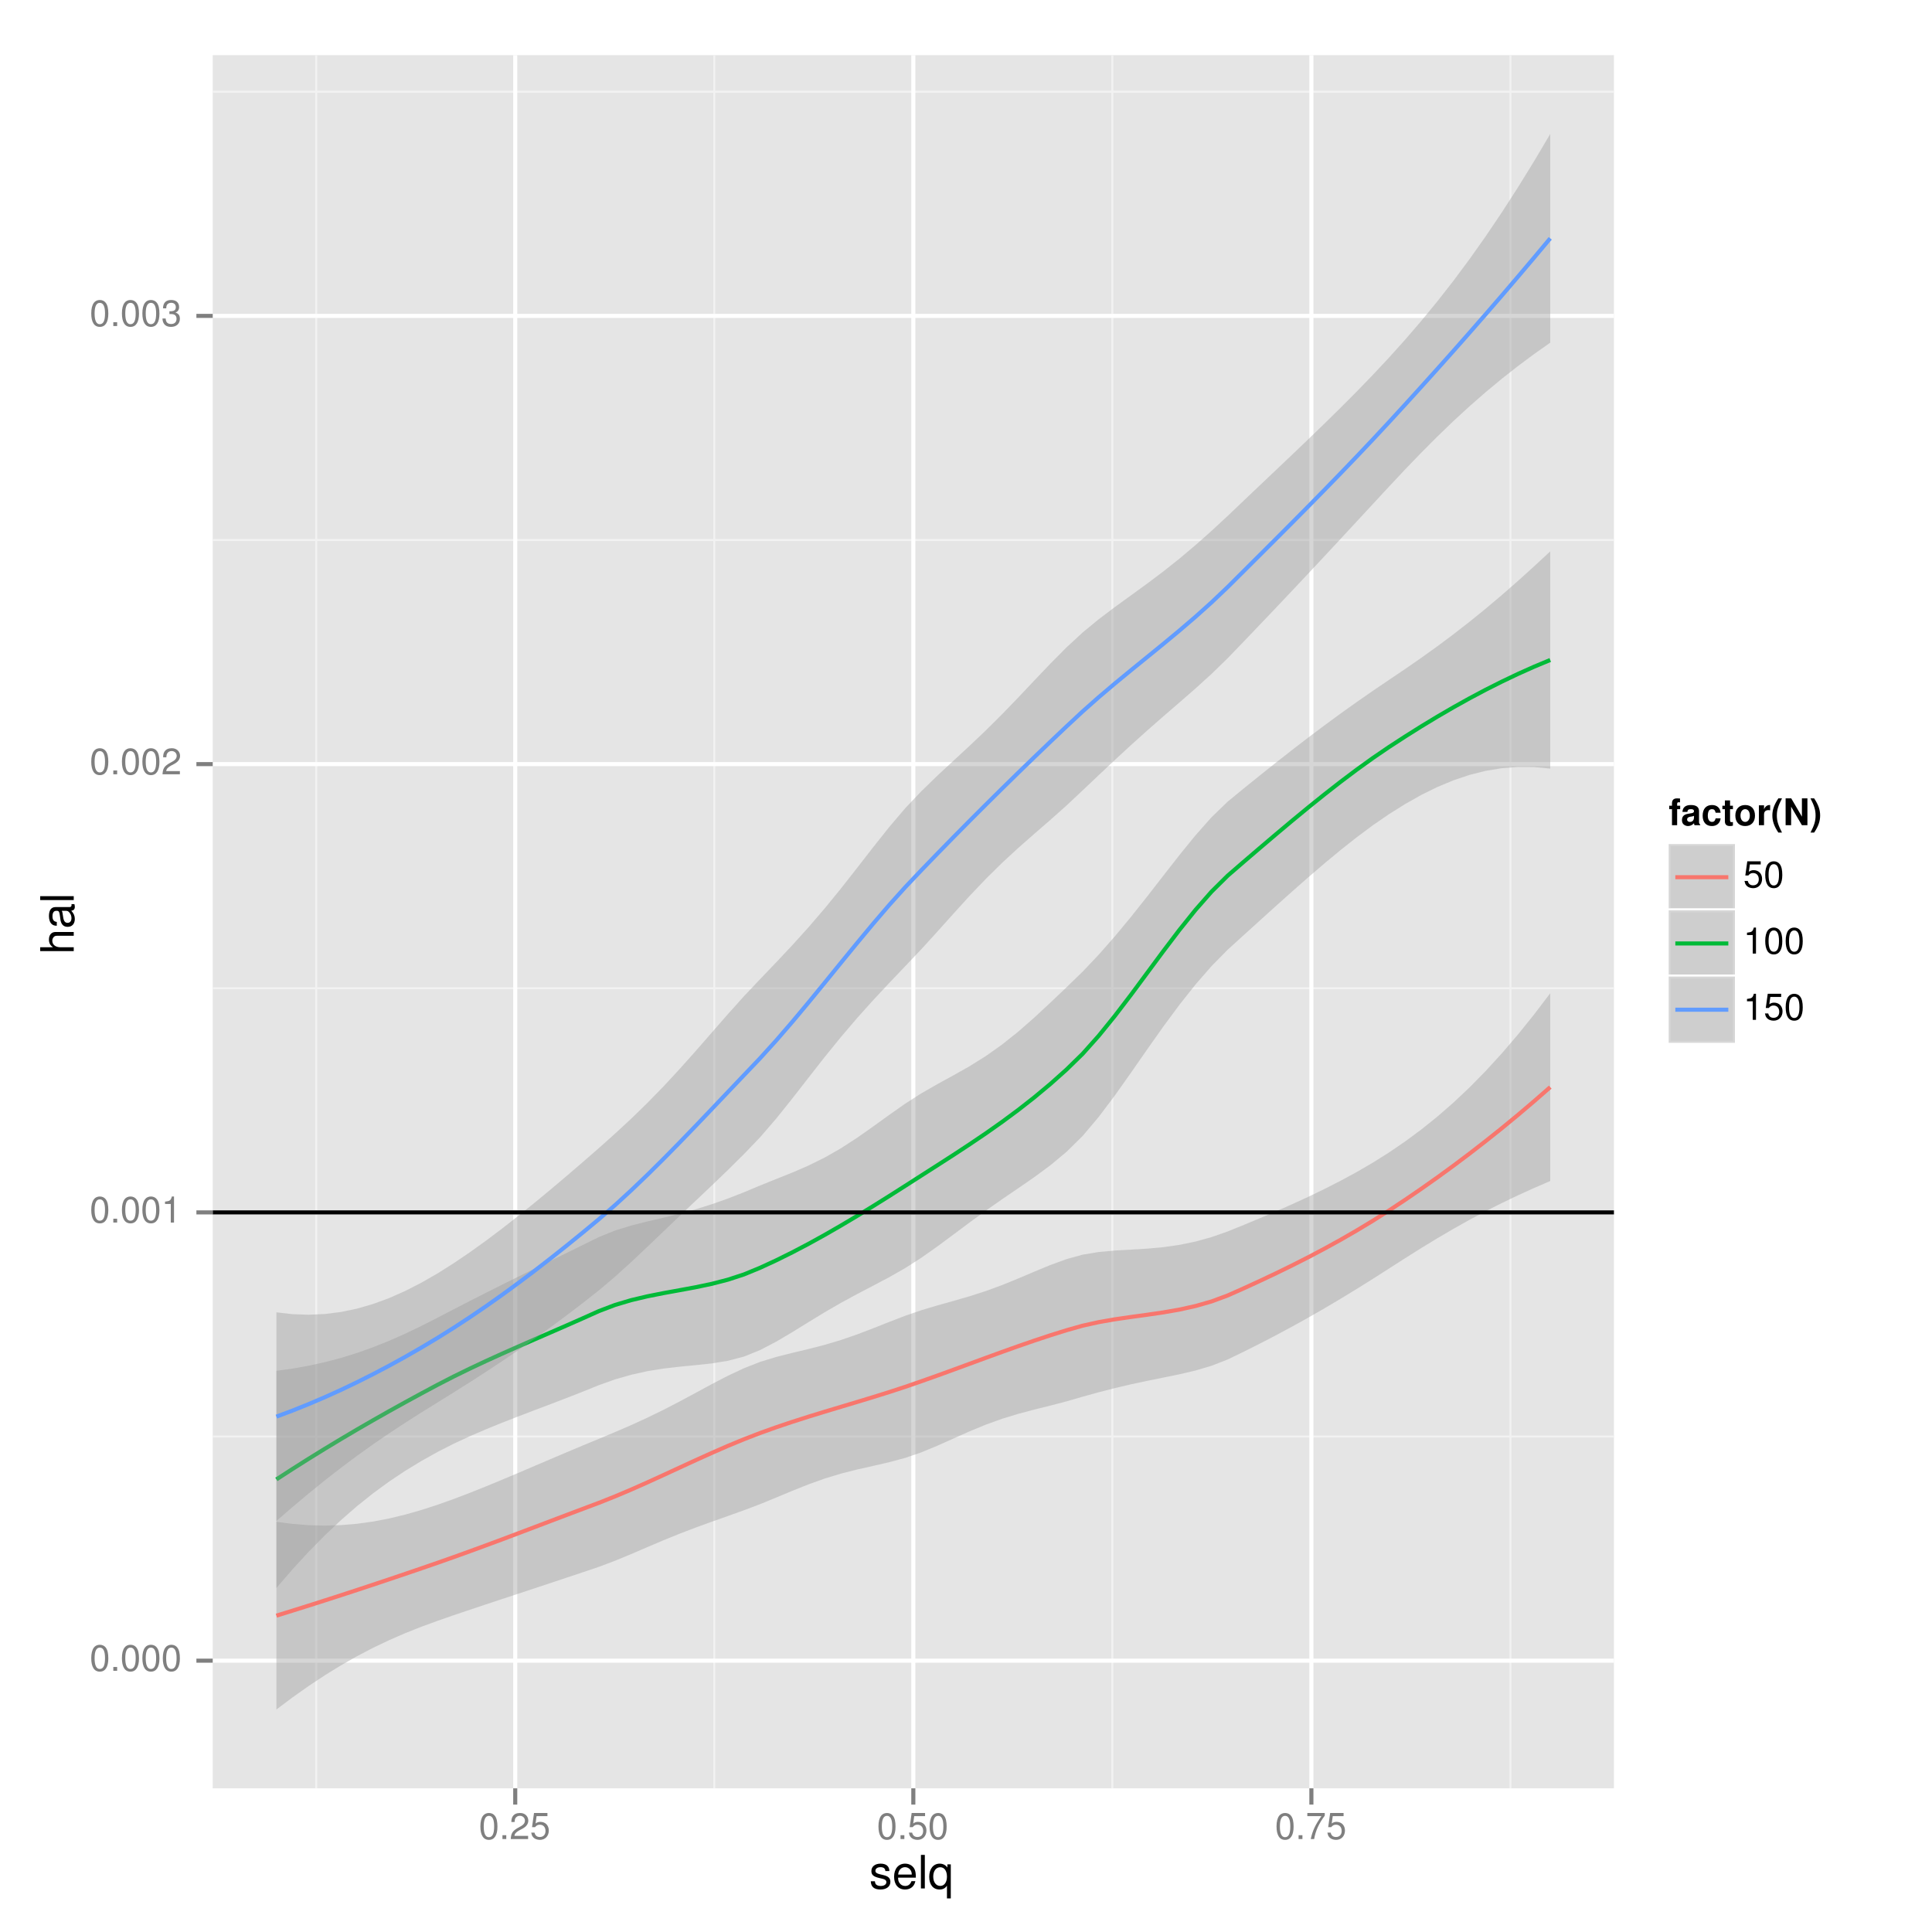 <?xml version="1.0" encoding="UTF-8"?>
<svg xmlns="http://www.w3.org/2000/svg" xmlns:xlink="http://www.w3.org/1999/xlink" width="504pt" height="504pt" viewBox="0 0 504 504" version="1.1">
<defs>
<g>
<symbol overflow="visible" id="glyph0-0">
<path style="stroke:none;" d=""/>
</symbol>
<symbol overflow="visible" id="glyph0-1">
<path style="stroke:none;" d="M 2.641 -6.797 C 2 -6.797 1.422 -6.531 1.078 -6.047 C 0.641 -5.453 0.406 -4.547 0.406 -3.297 C 0.406 -1 1.188 0.219 2.641 0.219 C 4.078 0.219 4.859 -1 4.859 -3.234 C 4.859 -4.562 4.656 -5.438 4.203 -6.047 C 3.844 -6.531 3.281 -6.797 2.641 -6.797 Z M 2.641 -6.047 C 3.547 -6.047 4 -5.125 4 -3.312 C 4 -1.375 3.562 -0.484 2.625 -0.484 C 1.734 -0.484 1.281 -1.422 1.281 -3.281 C 1.281 -5.141 1.734 -6.047 2.641 -6.047 Z M 2.641 -6.047 "/>
</symbol>
<symbol overflow="visible" id="glyph0-2">
<path style="stroke:none;" d="M 1.828 -1 L 0.828 -1 L 0.828 0 L 1.828 0 Z M 1.828 -1 "/>
</symbol>
<symbol overflow="visible" id="glyph0-3">
<path style="stroke:none;" d="M 2.484 -4.844 L 2.484 0 L 3.328 0 L 3.328 -6.797 L 2.766 -6.797 C 2.469 -5.75 2.281 -5.609 0.984 -5.453 L 0.984 -4.844 Z M 2.484 -4.844 "/>
</symbol>
<symbol overflow="visible" id="glyph0-4">
<path style="stroke:none;" d="M 4.859 -0.828 L 1.281 -0.828 C 1.359 -1.391 1.672 -1.75 2.5 -2.234 L 3.469 -2.75 C 4.406 -3.266 4.906 -3.969 4.906 -4.812 C 4.906 -5.375 4.672 -5.906 4.266 -6.266 C 3.859 -6.625 3.375 -6.797 2.719 -6.797 C 1.859 -6.797 1.219 -6.5 0.844 -5.922 C 0.609 -5.562 0.5 -5.125 0.484 -4.438 L 1.328 -4.438 C 1.359 -4.906 1.406 -5.188 1.531 -5.406 C 1.75 -5.812 2.188 -6.062 2.703 -6.062 C 3.469 -6.062 4.031 -5.516 4.031 -4.781 C 4.031 -4.25 3.719 -3.797 3.125 -3.438 L 2.234 -2.938 C 0.812 -2.141 0.406 -1.5 0.328 0 L 4.859 0 Z M 4.859 -0.828 "/>
</symbol>
<symbol overflow="visible" id="glyph0-5">
<path style="stroke:none;" d="M 2.125 -3.125 L 2.578 -3.125 C 3.516 -3.125 3.984 -2.703 3.984 -1.891 C 3.984 -1.031 3.469 -0.531 2.578 -0.531 C 1.656 -0.531 1.203 -0.984 1.156 -1.969 L 0.312 -1.969 C 0.344 -1.422 0.438 -1.078 0.609 -0.766 C 0.953 -0.109 1.625 0.219 2.547 0.219 C 3.953 0.219 4.859 -0.609 4.859 -1.906 C 4.859 -2.766 4.516 -3.25 3.703 -3.516 C 4.344 -3.766 4.656 -4.25 4.656 -4.938 C 4.656 -6.109 3.875 -6.797 2.578 -6.797 C 1.203 -6.797 0.484 -6.047 0.453 -4.609 L 1.297 -4.609 C 1.312 -5.016 1.344 -5.25 1.453 -5.453 C 1.641 -5.828 2.062 -6.062 2.594 -6.062 C 3.344 -6.062 3.797 -5.625 3.797 -4.906 C 3.797 -4.422 3.609 -4.141 3.25 -3.984 C 3.016 -3.891 2.719 -3.844 2.125 -3.844 Z M 2.125 -3.125 "/>
</symbol>
<symbol overflow="visible" id="glyph0-6">
<path style="stroke:none;" d="M 4.562 -6.797 L 1.062 -6.797 L 0.547 -3.094 L 1.328 -3.094 C 1.719 -3.562 2.047 -3.734 2.578 -3.734 C 3.484 -3.734 4.062 -3.109 4.062 -2.094 C 4.062 -1.125 3.484 -0.531 2.578 -0.531 C 1.828 -0.531 1.375 -0.906 1.188 -1.672 L 0.328 -1.672 C 0.453 -1.109 0.547 -0.844 0.75 -0.594 C 1.125 -0.078 1.828 0.219 2.594 0.219 C 3.969 0.219 4.922 -0.781 4.922 -2.219 C 4.922 -3.562 4.031 -4.484 2.719 -4.484 C 2.25 -4.484 1.859 -4.359 1.469 -4.062 L 1.734 -5.969 L 4.562 -5.969 Z M 4.562 -6.797 "/>
</symbol>
<symbol overflow="visible" id="glyph0-7">
<path style="stroke:none;" d="M 4.984 -6.797 L 0.438 -6.797 L 0.438 -5.969 L 4.109 -5.969 C 2.5 -3.656 1.828 -2.234 1.328 0 L 2.219 0 C 2.594 -2.172 3.453 -4.047 4.984 -6.094 Z M 4.984 -6.797 "/>
</symbol>
<symbol overflow="visible" id="glyph1-0">
<path style="stroke:none;" d=""/>
</symbol>
<symbol overflow="visible" id="glyph1-1">
<path style="stroke:none;" d="M 5.25 -4.531 C 5.25 -5.766 4.422 -6.469 2.969 -6.469 C 1.516 -6.469 0.562 -5.719 0.562 -4.547 C 0.562 -3.562 1.062 -3.094 2.562 -2.734 L 3.484 -2.516 C 4.188 -2.344 4.469 -2.094 4.469 -1.625 C 4.469 -1.047 3.875 -0.641 3 -0.641 C 2.453 -0.641 2 -0.797 1.75 -1.062 C 1.594 -1.25 1.531 -1.422 1.469 -1.875 L 0.406 -1.875 C 0.453 -0.422 1.266 0.281 2.922 0.281 C 4.5 0.281 5.516 -0.5 5.516 -1.719 C 5.516 -2.656 4.984 -3.172 3.734 -3.469 L 2.766 -3.703 C 1.953 -3.891 1.609 -4.156 1.609 -4.594 C 1.609 -5.172 2.125 -5.547 2.938 -5.547 C 3.75 -5.547 4.172 -5.203 4.203 -4.531 Z M 5.25 -4.531 "/>
</symbol>
<symbol overflow="visible" id="glyph1-2">
<path style="stroke:none;" d="M 6.156 -2.812 C 6.156 -3.766 6.078 -4.344 5.906 -4.812 C 5.5 -5.844 4.531 -6.469 3.359 -6.469 C 1.609 -6.469 0.484 -5.125 0.484 -3.062 C 0.484 -1 1.578 0.281 3.344 0.281 C 4.781 0.281 5.766 -0.547 6.031 -1.906 L 5.016 -1.906 C 4.734 -1.078 4.172 -0.641 3.375 -0.641 C 2.734 -0.641 2.203 -0.938 1.859 -1.469 C 1.625 -1.828 1.531 -2.188 1.531 -2.812 Z M 1.547 -3.625 C 1.625 -4.781 2.344 -5.547 3.344 -5.547 C 4.328 -5.547 5.094 -4.734 5.094 -3.703 C 5.094 -3.672 5.094 -3.641 5.078 -3.625 Z M 1.547 -3.625 "/>
</symbol>
<symbol overflow="visible" id="glyph1-3">
<path style="stroke:none;" d="M 1.828 -8.75 L 0.812 -8.75 L 0.812 0 L 1.828 0 Z M 1.828 -8.75 "/>
</symbol>
<symbol overflow="visible" id="glyph1-4">
<path style="stroke:none;" d="M 5.938 2.609 L 5.938 -6.281 L 5.047 -6.281 L 5.047 -5.453 C 4.578 -6.109 3.875 -6.469 3.047 -6.469 C 1.391 -6.469 0.312 -5.109 0.312 -3.031 C 0.312 -0.984 1.344 0.281 3 0.281 C 3.875 0.281 4.469 -0.031 4.938 -0.719 L 4.938 2.609 Z M 3.188 -5.531 C 4.266 -5.531 4.938 -4.578 4.938 -3.062 C 4.938 -1.625 4.25 -0.656 3.188 -0.656 C 2.094 -0.656 1.359 -1.625 1.359 -3.094 C 1.359 -4.547 2.094 -5.531 3.188 -5.531 Z M 3.188 -5.531 "/>
</symbol>
<symbol overflow="visible" id="glyph2-0">
<path style="stroke:none;" d=""/>
</symbol>
<symbol overflow="visible" id="glyph2-1">
<path style="stroke:none;" d="M -8.75 -0.844 L 0 -0.844 L 0 -1.844 L -3.469 -1.844 C -4.75 -1.844 -5.594 -2.516 -5.594 -3.547 C -5.594 -3.859 -5.484 -4.188 -5.297 -4.422 C -5.094 -4.719 -4.797 -4.844 -4.359 -4.844 L 0 -4.844 L 0 -5.828 L -4.75 -5.828 C -5.812 -5.828 -6.469 -5.078 -6.469 -3.859 C -6.469 -2.969 -6.188 -2.422 -5.422 -1.844 L -8.75 -1.844 Z M -8.75 -0.844 "/>
</symbol>
<symbol overflow="visible" id="glyph2-2">
<path style="stroke:none;" d="M -0.594 -6.422 C -0.562 -6.312 -0.562 -6.266 -0.562 -6.203 C -0.562 -5.859 -0.75 -5.656 -1.062 -5.656 L -4.75 -5.656 C -5.875 -5.656 -6.469 -4.844 -6.469 -3.297 C -6.469 -2.391 -6.203 -1.625 -5.734 -1.219 C -5.406 -0.922 -5.047 -0.797 -4.422 -0.781 L -4.422 -1.781 C -5.203 -1.875 -5.547 -2.328 -5.547 -3.266 C -5.547 -4.156 -5.203 -4.672 -4.609 -4.672 L -4.344 -4.672 C -3.922 -4.672 -3.75 -4.422 -3.641 -3.625 C -3.469 -2.203 -3.422 -1.984 -3.266 -1.609 C -2.969 -0.875 -2.406 -0.5 -1.578 -0.5 C -0.438 -0.5 0.281 -1.297 0.281 -2.562 C 0.281 -3.359 0 -4 -0.641 -4.703 C -0.016 -4.781 0.281 -5.094 0.281 -5.734 C 0.281 -5.938 0.25 -6.094 0.172 -6.422 Z M -1.984 -4.672 C -1.641 -4.672 -1.438 -4.578 -1.156 -4.266 C -0.797 -3.859 -0.594 -3.375 -0.594 -2.781 C -0.594 -2 -0.969 -1.547 -1.609 -1.547 C -2.266 -1.547 -2.609 -1.984 -2.766 -3.062 C -2.906 -4.109 -2.953 -4.328 -3.109 -4.672 Z M -1.984 -4.672 "/>
</symbol>
<symbol overflow="visible" id="glyph2-3">
<path style="stroke:none;" d="M -8.75 -1.828 L -8.75 -0.812 L 0 -0.812 L 0 -1.828 Z M -8.75 -1.828 "/>
</symbol>
<symbol overflow="visible" id="glyph3-0">
<path style="stroke:none;" d=""/>
</symbol>
<symbol overflow="visible" id="glyph3-1">
<path style="stroke:none;" d="M 3 -5.078 L 2.203 -5.078 L 2.203 -5.578 C 2.203 -5.859 2.328 -5.984 2.578 -5.984 C 2.688 -5.984 2.844 -5.984 2.953 -5.953 L 2.953 -6.969 C 2.703 -6.984 2.375 -7 2.188 -7 C 1.297 -7 0.859 -6.578 0.859 -5.703 L 0.859 -5.078 L 0.141 -5.078 L 0.141 -4.188 L 0.859 -4.188 L 0.859 0 L 2.203 0 L 2.203 -4.188 L 3 -4.188 Z M 3 -5.078 "/>
</symbol>
<symbol overflow="visible" id="glyph3-2">
<path style="stroke:none;" d="M 5.031 -0.156 C 4.781 -0.391 4.719 -0.531 4.719 -0.797 L 4.719 -3.672 C 4.719 -4.734 4 -5.266 2.594 -5.266 C 1.203 -5.266 0.469 -4.672 0.391 -3.469 L 1.672 -3.469 C 1.75 -4.016 1.969 -4.188 2.625 -4.188 C 3.141 -4.188 3.406 -4.016 3.406 -3.672 C 3.406 -3.484 3.312 -3.344 3.172 -3.266 C 3 -3.172 3 -3.172 2.328 -3.062 L 1.797 -2.969 C 0.766 -2.797 0.266 -2.266 0.266 -1.328 C 0.266 -0.891 0.391 -0.531 0.641 -0.266 C 0.938 0.031 1.375 0.219 1.844 0.219 C 2.422 0.219 2.938 -0.031 3.422 -0.516 C 3.422 -0.25 3.438 -0.156 3.562 0 L 5.031 0 Z M 3.406 -2.078 C 3.406 -1.312 3.016 -0.859 2.344 -0.859 C 1.891 -0.859 1.609 -1.109 1.609 -1.484 C 1.609 -1.891 1.828 -2.078 2.375 -2.203 L 2.844 -2.281 C 3.188 -2.344 3.25 -2.375 3.406 -2.453 Z M 3.406 -2.078 "/>
</symbol>
<symbol overflow="visible" id="glyph3-3">
<path style="stroke:none;" d="M 5.016 -3.25 C 4.906 -4.516 4.062 -5.266 2.766 -5.266 C 1.234 -5.266 0.328 -4.25 0.328 -2.484 C 0.328 -0.781 1.219 0.219 2.75 0.219 C 4.016 0.219 4.891 -0.562 5.016 -1.797 L 3.719 -1.797 C 3.547 -1.125 3.281 -0.859 2.766 -0.859 C 2.078 -0.859 1.672 -1.484 1.672 -2.484 C 1.672 -2.969 1.766 -3.438 1.922 -3.734 C 2.078 -4.031 2.375 -4.188 2.766 -4.188 C 3.312 -4.188 3.562 -3.922 3.719 -3.25 Z M 5.016 -3.25 "/>
</symbol>
<symbol overflow="visible" id="glyph3-4">
<path style="stroke:none;" d="M 2.891 -5.078 L 2.141 -5.078 L 2.141 -6.469 L 0.797 -6.469 L 0.797 -5.078 L 0.141 -5.078 L 0.141 -4.188 L 0.797 -4.188 L 0.797 -1 C 0.797 -0.188 1.234 0.219 2.109 0.219 C 2.406 0.219 2.641 0.188 2.891 0.109 L 2.891 -0.828 C 2.75 -0.812 2.672 -0.797 2.578 -0.797 C 2.219 -0.797 2.141 -0.906 2.141 -1.359 L 2.141 -4.188 L 2.891 -4.188 Z M 2.891 -5.078 "/>
</symbol>
<symbol overflow="visible" id="glyph3-5">
<path style="stroke:none;" d="M 2.891 -5.266 C 1.312 -5.266 0.328 -4.219 0.328 -2.516 C 0.328 -0.812 1.312 0.219 2.891 0.219 C 4.469 0.219 5.453 -0.828 5.453 -2.484 C 5.453 -4.234 4.516 -5.266 2.891 -5.266 Z M 2.891 -4.188 C 3.641 -4.188 4.109 -3.516 4.109 -2.5 C 4.109 -1.531 3.609 -0.859 2.891 -0.859 C 2.172 -0.859 1.672 -1.531 1.672 -2.516 C 1.672 -3.516 2.172 -4.188 2.891 -4.188 Z M 2.891 -4.188 "/>
</symbol>
<symbol overflow="visible" id="glyph3-6">
<path style="stroke:none;" d="M 0.609 -5.188 L 0.609 0 L 1.953 0 L 1.953 -2.75 C 1.953 -3.547 2.344 -3.938 3.125 -3.938 C 3.266 -3.938 3.375 -3.922 3.547 -3.891 L 3.547 -5.25 C 3.469 -5.266 3.422 -5.266 3.391 -5.266 C 2.766 -5.266 2.234 -4.859 1.953 -4.156 L 1.953 -5.188 Z M 0.609 -5.188 "/>
</symbol>
<symbol overflow="visible" id="glyph3-7">
<path style="stroke:none;" d="M 1.953 -7 C 0.844 -5.328 0.391 -4.016 0.391 -2.547 C 0.391 -1.062 0.844 0.266 1.953 1.922 L 2.906 1.922 C 1.891 -0.062 1.562 -1.125 1.562 -2.547 C 1.562 -3.938 1.891 -5.031 2.906 -7 Z M 1.953 -7 "/>
</symbol>
<symbol overflow="visible" id="glyph3-8">
<path style="stroke:none;" d="M 4.906 0 L 6.344 0 L 6.344 -7 L 4.906 -7 L 4.906 -2.234 L 2.125 -7 L 0.656 -7 L 0.656 0 L 2.094 0 L 2.094 -4.828 Z M 4.906 0 "/>
</symbol>
<symbol overflow="visible" id="glyph3-9">
<path style="stroke:none;" d="M 1.172 1.922 C 2.281 0.266 2.734 -1.062 2.734 -2.531 C 2.734 -4.016 2.281 -5.328 1.172 -7 L 0.219 -7 C 1.234 -5.016 1.547 -3.938 1.547 -2.531 C 1.547 -1.125 1.234 -0.031 0.219 1.922 Z M 1.172 1.922 "/>
</symbol>
</g>
<clipPath id="clip1">
  <path d="M 55.488 14.398 L 422 14.398 L 422 467 L 55.488 467 Z M 55.488 14.398 "/>
</clipPath>
<clipPath id="clip2">
  <path d="M 55.488 374 L 422 374 L 422 376 L 55.488 376 Z M 55.488 374 "/>
</clipPath>
<clipPath id="clip3">
  <path d="M 55.488 257 L 422 257 L 422 259 L 55.488 259 Z M 55.488 257 "/>
</clipPath>
<clipPath id="clip4">
  <path d="M 55.488 140 L 422 140 L 422 142 L 55.488 142 Z M 55.488 140 "/>
</clipPath>
<clipPath id="clip5">
  <path d="M 55.488 23 L 422 23 L 422 25 L 55.488 25 Z M 55.488 23 "/>
</clipPath>
<clipPath id="clip6">
  <path d="M 82 14.398 L 83 14.398 L 83 467 L 82 467 Z M 82 14.398 "/>
</clipPath>
<clipPath id="clip7">
  <path d="M 186 14.398 L 187 14.398 L 187 467 L 186 467 Z M 186 14.398 "/>
</clipPath>
<clipPath id="clip8">
  <path d="M 289 14.398 L 291 14.398 L 291 467 L 289 467 Z M 289 14.398 "/>
</clipPath>
<clipPath id="clip9">
  <path d="M 393 14.398 L 395 14.398 L 395 467 L 393 467 Z M 393 14.398 "/>
</clipPath>
<clipPath id="clip10">
  <path d="M 55.488 432 L 422 432 L 422 434 L 55.488 434 Z M 55.488 432 "/>
</clipPath>
<clipPath id="clip11">
  <path d="M 55.488 315 L 422 315 L 422 317 L 55.488 317 Z M 55.488 315 "/>
</clipPath>
<clipPath id="clip12">
  <path d="M 55.488 198 L 422 198 L 422 200 L 55.488 200 Z M 55.488 198 "/>
</clipPath>
<clipPath id="clip13">
  <path d="M 55.488 81 L 422 81 L 422 83 L 55.488 83 Z M 55.488 81 "/>
</clipPath>
<clipPath id="clip14">
  <path d="M 133 14.398 L 135 14.398 L 135 467.512 L 133 467.512 Z M 133 14.398 "/>
</clipPath>
<clipPath id="clip15">
  <path d="M 237 14.398 L 239 14.398 L 239 467.512 L 237 467.512 Z M 237 14.398 "/>
</clipPath>
<clipPath id="clip16">
  <path d="M 341 14.398 L 343 14.398 L 343 467.512 L 341 467.512 Z M 341 14.398 "/>
</clipPath>
<clipPath id="clip17">
  <path d="M 55.488 315 L 422 315 L 422 317 L 55.488 317 Z M 55.488 315 "/>
</clipPath>
</defs>
<g id="surface174">
<rect x="0" y="0" width="504" height="504" style="fill:rgb(100%,100%,100%);fill-opacity:1;stroke:none;"/>
<rect x="0" y="0" width="504" height="504" style="fill:rgb(100%,100%,100%);fill-opacity:1;stroke:none;"/>
<path style="fill:none;stroke-width:1.063;stroke-linecap:round;stroke-linejoin:round;stroke:rgb(100%,100%,100%);stroke-opacity:1;stroke-miterlimit:10;" d="M 0 504 L 504 504 L 504 0 L 0 0 Z M 0 504 "/>
<g clip-path="url(#clip1)" clip-rule="nonzero">
<path style=" stroke:none;fill-rule:nonzero;fill:rgb(89.804%,89.804%,89.804%);fill-opacity:1;" d="M 55.488 466.512 L 421.027 466.512 L 421.027 14.398 L 55.488 14.398 Z M 55.488 466.512 "/>
</g>
<g clip-path="url(#clip2)" clip-rule="nonzero">
<path style="fill:none;stroke-width:0.531;stroke-linecap:butt;stroke-linejoin:round;stroke:rgb(94.902%,94.902%,94.902%);stroke-opacity:1;stroke-miterlimit:10;" d="M 55.488 374.746 L 421.027 374.746 "/>
</g>
<g clip-path="url(#clip3)" clip-rule="nonzero">
<path style="fill:none;stroke-width:0.531;stroke-linecap:butt;stroke-linejoin:round;stroke:rgb(94.902%,94.902%,94.902%);stroke-opacity:1;stroke-miterlimit:10;" d="M 55.488 257.809 L 421.027 257.809 "/>
</g>
<g clip-path="url(#clip4)" clip-rule="nonzero">
<path style="fill:none;stroke-width:0.531;stroke-linecap:butt;stroke-linejoin:round;stroke:rgb(94.902%,94.902%,94.902%);stroke-opacity:1;stroke-miterlimit:10;" d="M 55.488 140.875 L 421.027 140.875 "/>
</g>
<g clip-path="url(#clip5)" clip-rule="nonzero">
<path style="fill:none;stroke-width:0.531;stroke-linecap:butt;stroke-linejoin:round;stroke:rgb(94.902%,94.902%,94.902%);stroke-opacity:1;stroke-miterlimit:10;" d="M 55.488 23.938 L 421.027 23.938 "/>
</g>
<g clip-path="url(#clip6)" clip-rule="nonzero">
<path style="fill:none;stroke-width:0.531;stroke-linecap:butt;stroke-linejoin:round;stroke:rgb(94.902%,94.902%,94.902%);stroke-opacity:1;stroke-miterlimit:10;" d="M 82.488 466.512 L 82.488 14.398 "/>
</g>
<g clip-path="url(#clip7)" clip-rule="nonzero">
<path style="fill:none;stroke-width:0.531;stroke-linecap:butt;stroke-linejoin:round;stroke:rgb(94.902%,94.902%,94.902%);stroke-opacity:1;stroke-miterlimit:10;" d="M 186.332 466.512 L 186.332 14.398 "/>
</g>
<g clip-path="url(#clip8)" clip-rule="nonzero">
<path style="fill:none;stroke-width:0.531;stroke-linecap:butt;stroke-linejoin:round;stroke:rgb(94.902%,94.902%,94.902%);stroke-opacity:1;stroke-miterlimit:10;" d="M 290.18 466.512 L 290.18 14.398 "/>
</g>
<g clip-path="url(#clip9)" clip-rule="nonzero">
<path style="fill:none;stroke-width:0.531;stroke-linecap:butt;stroke-linejoin:round;stroke:rgb(94.902%,94.902%,94.902%);stroke-opacity:1;stroke-miterlimit:10;" d="M 394.027 466.512 L 394.027 14.398 "/>
</g>
<g clip-path="url(#clip10)" clip-rule="nonzero">
<path style="fill:none;stroke-width:1.063;stroke-linecap:butt;stroke-linejoin:round;stroke:rgb(100%,100%,100%);stroke-opacity:1;stroke-miterlimit:10;" d="M 55.488 433.215 L 421.027 433.215 "/>
</g>
<g clip-path="url(#clip11)" clip-rule="nonzero">
<path style="fill:none;stroke-width:1.063;stroke-linecap:butt;stroke-linejoin:round;stroke:rgb(100%,100%,100%);stroke-opacity:1;stroke-miterlimit:10;" d="M 55.488 316.277 L 421.027 316.277 "/>
</g>
<g clip-path="url(#clip12)" clip-rule="nonzero">
<path style="fill:none;stroke-width:1.063;stroke-linecap:butt;stroke-linejoin:round;stroke:rgb(100%,100%,100%);stroke-opacity:1;stroke-miterlimit:10;" d="M 55.488 199.34 L 421.027 199.34 "/>
</g>
<g clip-path="url(#clip13)" clip-rule="nonzero">
<path style="fill:none;stroke-width:1.063;stroke-linecap:butt;stroke-linejoin:round;stroke:rgb(100%,100%,100%);stroke-opacity:1;stroke-miterlimit:10;" d="M 55.488 82.406 L 421.027 82.406 "/>
</g>
<g clip-path="url(#clip14)" clip-rule="nonzero">
<path style="fill:none;stroke-width:1.063;stroke-linecap:butt;stroke-linejoin:round;stroke:rgb(100%,100%,100%);stroke-opacity:1;stroke-miterlimit:10;" d="M 134.41 466.512 L 134.41 14.398 "/>
</g>
<g clip-path="url(#clip15)" clip-rule="nonzero">
<path style="fill:none;stroke-width:1.063;stroke-linecap:butt;stroke-linejoin:round;stroke:rgb(100%,100%,100%);stroke-opacity:1;stroke-miterlimit:10;" d="M 238.258 466.512 L 238.258 14.398 "/>
</g>
<g clip-path="url(#clip16)" clip-rule="nonzero">
<path style="fill:none;stroke-width:1.063;stroke-linecap:butt;stroke-linejoin:round;stroke:rgb(100%,100%,100%);stroke-opacity:1;stroke-miterlimit:10;" d="M 342.102 466.512 L 342.102 14.398 "/>
</g>
<path style=" stroke:none;fill-rule:nonzero;fill:rgb(60%,60%,60%);fill-opacity:0.4;" d="M 72.102 396.988 L 76.309 397.539 L 80.516 397.871 L 84.723 397.98 L 88.93 397.859 L 93.133 397.508 L 97.34 396.922 L 101.547 396.117 L 105.754 395.102 L 109.961 393.898 L 114.168 392.535 L 118.371 391.035 L 122.578 389.43 L 126.785 387.746 L 130.992 386.008 L 135.199 384.234 L 143.613 380.641 L 147.816 378.852 L 152.023 377.082 L 156.23 375.344 L 160.438 373.586 L 164.645 371.766 L 168.852 369.84 L 173.059 367.793 L 177.262 365.617 L 181.469 363.355 L 185.676 361.078 L 189.883 358.895 L 194.09 356.918 L 198.297 355.27 L 202.5 353.984 L 206.707 352.918 L 210.914 351.914 L 215.121 350.832 L 219.328 349.578 L 223.535 348.129 L 227.742 346.523 L 231.945 344.855 L 236.152 343.238 L 240.359 341.789 L 244.566 340.531 L 248.773 339.355 L 252.98 338.137 L 257.188 336.785 L 261.391 335.242 L 265.598 333.531 L 269.805 331.738 L 274.012 330 L 278.219 328.465 L 282.426 327.301 L 286.629 326.605 L 290.836 326.223 L 295.043 325.984 L 299.25 325.734 L 303.457 325.352 L 307.664 324.75 L 311.871 323.879 L 316.074 322.715 L 320.281 321.242 L 324.488 319.531 L 328.695 317.781 L 332.902 315.984 L 337.109 314.129 L 341.316 312.199 L 345.52 310.168 L 349.727 308.023 L 353.934 305.742 L 358.141 303.293 L 362.348 300.645 L 366.555 297.773 L 370.758 294.664 L 374.965 291.285 L 379.172 287.621 L 383.379 283.652 L 387.586 279.371 L 391.793 274.773 L 396 269.859 L 400.203 264.633 L 404.41 259.105 L 404.41 308.09 L 400.203 309.91 L 396 311.82 L 391.793 313.836 L 387.586 315.961 L 383.379 318.199 L 379.172 320.559 L 374.965 323.023 L 370.758 325.586 L 366.555 328.23 L 362.348 330.926 L 358.141 333.613 L 353.934 336.242 L 349.727 338.809 L 345.52 341.301 L 341.316 343.715 L 337.109 346.051 L 332.902 348.309 L 328.695 350.492 L 324.488 352.605 L 320.281 354.641 L 316.074 356.285 L 311.871 357.527 L 307.664 358.516 L 303.457 359.379 L 299.25 360.227 L 295.043 361.125 L 290.836 362.117 L 286.629 363.195 L 282.426 364.359 L 278.219 365.574 L 274.012 366.676 L 269.805 367.723 L 265.598 368.84 L 261.391 370.125 L 257.188 371.641 L 252.98 373.375 L 248.773 375.25 L 244.566 377.129 L 240.359 378.871 L 236.152 380.32 L 231.945 381.453 L 227.742 382.418 L 223.535 383.367 L 219.328 384.438 L 215.121 385.719 L 210.914 387.223 L 206.707 388.902 L 202.5 390.66 L 198.297 392.383 L 194.09 393.977 L 189.883 395.484 L 185.676 396.973 L 181.469 398.5 L 177.262 400.109 L 173.059 401.816 L 168.852 403.605 L 164.645 405.414 L 160.438 407.156 L 156.23 408.742 L 152.023 410.16 L 147.816 411.562 L 143.613 412.965 L 139.406 414.359 L 135.199 415.75 L 130.992 417.137 L 126.785 418.531 L 122.578 419.934 L 118.371 421.355 L 114.168 422.816 L 109.961 424.355 L 105.754 426.027 L 101.547 427.855 L 97.34 429.859 L 93.133 432.055 L 88.93 434.449 L 84.723 437.039 L 80.516 439.828 L 76.309 442.805 L 72.102 445.961 Z M 72.102 396.988 "/>
<path style="fill:none;stroke-width:1.063;stroke-linecap:butt;stroke-linejoin:round;stroke:rgb(97.255%,46.275%,42.745%);stroke-opacity:1;stroke-miterlimit:1;" d="M 72.102 421.477 L 76.309 420.172 L 80.516 418.852 L 84.723 417.512 L 88.93 416.156 L 93.133 414.781 L 97.34 413.391 L 101.547 411.984 L 105.754 410.562 L 109.961 409.129 L 114.168 407.676 L 118.371 406.195 L 122.578 404.68 L 126.785 403.137 L 130.992 401.574 L 135.199 399.992 L 139.406 398.398 L 143.613 396.801 L 147.816 395.207 L 152.023 393.621 L 156.23 392.043 L 160.438 390.371 L 164.645 388.59 L 168.852 386.723 L 173.059 384.805 L 177.262 382.863 L 181.469 380.926 L 185.676 379.027 L 189.883 377.188 L 194.09 375.449 L 198.297 373.828 L 202.5 372.324 L 206.707 370.91 L 210.914 369.566 L 215.121 368.273 L 219.328 367.008 L 223.535 365.746 L 227.742 364.469 L 231.945 363.156 L 236.152 361.781 L 240.359 360.328 L 244.566 358.832 L 248.773 357.301 L 252.98 355.758 L 257.188 354.211 L 261.391 352.684 L 265.598 351.184 L 269.805 349.73 L 274.012 348.336 L 278.219 347.02 L 282.426 345.832 L 286.629 344.902 L 290.836 344.168 L 295.043 343.555 L 299.25 342.98 L 303.457 342.367 L 307.664 341.633 L 311.871 340.703 L 316.074 339.5 L 320.281 337.941 L 324.488 336.07 L 328.695 334.137 L 332.902 332.148 L 337.109 330.09 L 341.316 327.957 L 345.52 325.734 L 349.727 323.418 L 353.934 320.992 L 358.141 318.453 L 362.348 315.785 L 366.555 313 L 370.758 310.125 L 374.965 307.156 L 379.172 304.09 L 383.379 300.926 L 387.586 297.664 L 391.793 294.305 L 396 290.84 L 400.203 287.27 L 404.41 283.598 "/>
<path style=" stroke:none;fill-rule:nonzero;fill:rgb(60%,60%,60%);fill-opacity:0.4;" d="M 72.102 357.598 L 76.309 357.023 L 80.516 356.277 L 84.723 355.355 L 88.93 354.246 L 93.133 352.941 L 97.34 351.441 L 101.547 349.754 L 105.754 347.891 L 109.961 345.875 L 114.168 343.727 L 118.371 341.547 L 122.578 339.379 L 126.785 337.238 L 130.992 335.125 L 135.199 333.039 L 139.406 330.969 L 143.613 328.91 L 147.816 326.852 L 152.023 324.781 L 156.23 322.707 L 160.438 321.008 L 164.645 319.707 L 168.852 318.645 L 173.059 317.66 L 177.262 316.629 L 181.469 315.473 L 185.676 314.152 L 189.883 312.664 L 194.09 311.02 L 198.297 309.25 L 202.5 307.559 L 206.707 305.879 L 210.914 304.059 L 215.121 301.98 L 219.328 299.574 L 223.535 296.852 L 227.742 293.895 L 231.945 290.855 L 236.152 287.902 L 240.359 285.207 L 244.566 282.797 L 248.773 280.492 L 252.98 278.113 L 257.188 275.484 L 261.391 272.504 L 265.598 269.148 L 269.805 265.465 L 274.012 261.555 L 278.219 257.551 L 282.426 253.473 L 286.629 249.035 L 290.836 244.254 L 295.043 239.176 L 299.25 233.879 L 303.457 228.465 L 307.664 223.074 L 311.871 217.902 L 316.074 213.168 L 320.281 209.102 L 324.488 205.652 L 328.695 202.258 L 332.902 198.91 L 337.109 195.613 L 341.316 192.379 L 345.52 189.219 L 349.727 186.133 L 353.934 183.133 L 358.141 180.211 L 362.348 177.359 L 366.555 174.523 L 370.758 171.609 L 374.965 168.594 L 379.172 165.453 L 383.379 162.18 L 387.586 158.766 L 391.793 155.215 L 396 151.535 L 400.203 147.734 L 404.41 143.832 L 404.41 200.504 L 400.203 200.109 L 396 200.074 L 391.793 200.402 L 387.586 201.09 L 383.379 202.145 L 379.172 203.555 L 374.965 205.309 L 370.758 207.383 L 366.555 209.754 L 362.348 212.391 L 358.141 215.285 L 353.934 218.418 L 349.727 221.746 L 345.52 225.23 L 341.316 228.84 L 337.109 232.539 L 332.902 236.301 L 328.695 240.102 L 324.488 243.914 L 320.281 247.738 L 316.074 252.008 L 311.871 256.832 L 307.664 262.137 L 303.457 267.824 L 299.25 273.781 L 295.043 279.832 L 290.836 285.773 L 286.629 291.363 L 282.426 296.344 L 278.219 300.484 L 274.012 303.988 L 269.805 307.094 L 265.598 309.996 L 261.391 312.863 L 257.188 315.809 L 252.98 318.875 L 248.773 322.02 L 244.566 325.137 L 240.359 328.105 L 236.152 330.801 L 231.945 333.195 L 227.742 335.418 L 223.535 337.617 L 219.328 339.902 L 215.121 342.34 L 210.914 344.906 L 206.707 347.508 L 202.5 349.992 L 198.297 352.184 L 194.09 353.891 L 189.883 354.992 L 185.676 355.676 L 181.469 356.129 L 177.262 356.531 L 173.059 357.02 L 168.852 357.703 L 164.645 358.637 L 160.438 359.844 L 156.23 361.344 L 152.023 363.043 L 147.816 364.691 L 143.613 366.301 L 139.406 367.895 L 135.199 369.496 L 130.992 371.141 L 126.785 372.852 L 122.578 374.668 L 118.371 376.621 L 114.168 378.758 L 109.961 381.109 L 105.754 383.668 L 101.547 386.473 L 97.34 389.547 L 93.133 392.91 L 88.93 396.57 L 84.723 400.539 L 80.516 404.812 L 76.309 409.387 L 72.102 414.258 Z M 72.102 357.598 "/>
<path style="fill:none;stroke-width:1.063;stroke-linecap:butt;stroke-linejoin:round;stroke:rgb(0%,72.941%,21.961%);stroke-opacity:1;stroke-miterlimit:1;" d="M 72.102 385.93 L 76.309 383.207 L 80.516 380.547 L 84.723 377.949 L 88.93 375.41 L 93.133 372.926 L 97.34 370.496 L 101.547 368.113 L 105.754 365.781 L 109.961 363.492 L 114.168 361.242 L 118.371 359.082 L 122.578 357.023 L 126.785 355.047 L 130.992 353.133 L 135.199 351.27 L 139.406 349.43 L 143.613 347.605 L 147.816 345.77 L 152.023 343.914 L 156.23 342.027 L 160.438 340.426 L 164.645 339.172 L 168.852 338.176 L 173.059 337.34 L 177.262 336.578 L 181.469 335.801 L 185.676 334.914 L 189.883 333.828 L 194.09 332.453 L 198.297 330.719 L 202.5 328.777 L 206.707 326.691 L 210.914 324.484 L 215.121 322.16 L 219.328 319.738 L 223.535 317.234 L 227.742 314.656 L 231.945 312.027 L 236.152 309.352 L 240.359 306.656 L 244.566 303.965 L 248.773 301.258 L 252.98 298.492 L 257.188 295.648 L 261.391 292.684 L 265.598 289.57 L 269.805 286.277 L 274.012 282.773 L 278.219 279.02 L 282.426 274.91 L 286.629 270.199 L 290.836 265.012 L 295.043 259.504 L 299.25 253.828 L 303.457 248.145 L 307.664 242.605 L 311.871 237.367 L 316.074 232.586 L 320.281 228.422 L 324.488 224.785 L 328.695 221.18 L 332.902 217.605 L 337.109 214.074 L 341.316 210.609 L 345.52 207.227 L 349.727 203.941 L 353.934 200.777 L 358.141 197.746 L 362.348 194.875 L 366.555 192.141 L 370.758 189.496 L 374.965 186.949 L 379.172 184.504 L 383.379 182.16 L 387.586 179.926 L 391.793 177.809 L 396 175.805 L 400.203 173.922 L 404.41 172.168 "/>
<path style=" stroke:none;fill-rule:nonzero;fill:rgb(60%,60%,60%);fill-opacity:0.4;" d="M 72.102 342.344 L 76.309 342.824 L 80.516 342.973 L 84.723 342.785 L 88.93 342.258 L 93.133 341.383 L 97.34 340.164 L 101.547 338.617 L 105.754 336.75 L 109.961 334.594 L 114.168 332.176 L 118.371 329.523 L 122.578 326.672 L 126.785 323.648 L 130.992 320.484 L 135.199 317.195 L 139.406 313.805 L 143.613 310.324 L 147.816 306.77 L 152.023 303.16 L 156.23 299.496 L 160.438 295.738 L 164.645 291.84 L 168.852 287.75 L 173.059 283.441 L 177.262 278.91 L 181.469 274.195 L 185.676 269.371 L 189.883 264.555 L 194.09 259.867 L 198.297 255.422 L 202.5 251.027 L 206.707 246.547 L 210.914 241.895 L 215.121 236.996 L 219.328 231.84 L 223.535 226.484 L 227.742 221.066 L 231.945 215.777 L 236.152 210.828 L 240.359 206.398 L 244.566 202.312 L 248.773 198.406 L 252.98 194.516 L 257.188 190.52 L 261.391 186.34 L 265.598 181.988 L 269.805 177.535 L 274.012 173.117 L 278.219 168.883 L 282.426 164.996 L 286.629 161.535 L 290.836 158.355 L 295.043 155.309 L 299.25 152.25 L 303.457 149.086 L 307.664 145.742 L 311.871 142.199 L 316.074 138.469 L 320.281 134.57 L 324.488 130.562 L 328.695 126.566 L 332.902 122.578 L 337.109 118.582 L 341.316 114.559 L 345.52 110.492 L 349.727 106.355 L 353.934 102.133 L 358.141 97.789 L 362.348 93.293 L 366.555 88.613 L 370.758 83.73 L 374.965 78.609 L 379.172 73.227 L 383.379 67.566 L 387.586 61.621 L 391.793 55.383 L 396 48.855 L 400.203 42.043 L 404.41 34.949 L 404.41 89.398 L 400.203 92.363 L 396 95.492 L 391.793 98.797 L 387.586 102.289 L 383.379 105.965 L 379.172 109.832 L 374.965 113.883 L 370.758 118.102 L 366.555 122.465 L 362.348 126.949 L 358.141 131.488 L 353.934 136.035 L 349.727 140.574 L 345.52 145.094 L 341.316 149.59 L 337.109 154.062 L 332.902 158.508 L 328.695 162.926 L 324.488 167.324 L 320.281 171.691 L 316.074 175.785 L 311.871 179.602 L 307.664 183.27 L 303.457 186.902 L 299.25 190.59 L 295.043 194.371 L 290.836 198.254 L 286.629 202.207 L 282.426 206.188 L 278.219 210.133 L 274.012 213.887 L 269.805 217.535 L 265.598 221.234 L 261.391 225.117 L 257.188 229.266 L 252.98 233.684 L 248.773 238.301 L 244.566 242.996 L 240.359 247.613 L 236.152 252.047 L 231.945 256.457 L 227.742 260.965 L 223.535 265.652 L 219.328 270.586 L 215.121 275.77 L 210.914 281.137 L 206.707 286.547 L 202.5 291.797 L 198.297 296.672 L 194.09 301.059 L 189.883 305.223 L 185.676 309.266 L 181.469 313.254 L 177.262 317.246 L 173.059 321.262 L 168.852 325.277 L 164.645 329.242 L 160.438 333.055 L 156.23 336.617 L 152.023 339.922 L 147.816 343.133 L 143.613 346.25 L 139.406 349.281 L 135.199 352.227 L 130.992 355.086 L 126.785 357.863 L 122.578 360.574 L 118.371 363.223 L 114.168 365.836 L 109.961 368.449 L 105.754 371.125 L 101.547 373.895 L 97.34 376.773 L 93.133 379.781 L 88.93 382.922 L 84.723 386.199 L 80.516 389.605 L 76.309 393.137 L 72.102 396.781 Z M 72.102 342.344 "/>
<path style="fill:none;stroke-width:1.063;stroke-linecap:butt;stroke-linejoin:round;stroke:rgb(38.039%,61.176%,100%);stroke-opacity:1;stroke-miterlimit:1;" d="M 72.102 369.562 L 76.309 367.98 L 80.516 366.289 L 84.723 364.492 L 88.93 362.59 L 93.133 360.582 L 97.34 358.469 L 101.547 356.254 L 105.754 353.938 L 109.961 351.52 L 114.168 349.004 L 118.371 346.375 L 122.578 343.621 L 126.785 340.758 L 130.992 337.785 L 135.199 334.711 L 139.406 331.543 L 143.613 328.289 L 147.816 324.953 L 152.023 321.539 L 156.23 318.055 L 160.438 314.395 L 164.645 310.539 L 168.852 306.516 L 173.059 302.352 L 177.262 298.078 L 181.469 293.723 L 185.676 289.316 L 189.883 284.887 L 194.09 280.465 L 198.297 276.047 L 202.5 271.414 L 206.707 266.547 L 210.914 261.516 L 215.121 256.383 L 219.328 251.211 L 223.535 246.07 L 227.742 241.016 L 231.945 236.117 L 236.152 231.438 L 240.359 227.004 L 244.566 222.656 L 248.773 218.352 L 252.98 214.098 L 257.188 209.891 L 261.391 205.73 L 265.598 201.609 L 269.805 197.535 L 274.012 193.5 L 278.219 189.508 L 282.426 185.594 L 286.629 181.871 L 290.836 178.305 L 295.043 174.84 L 299.25 171.422 L 303.457 167.992 L 307.664 164.504 L 311.871 160.902 L 316.074 157.129 L 320.281 153.129 L 324.488 148.941 L 328.695 144.746 L 332.902 140.543 L 337.109 136.32 L 341.316 132.074 L 345.52 127.793 L 349.727 123.465 L 353.934 119.082 L 358.141 114.641 L 362.348 110.121 L 366.555 105.539 L 370.758 100.914 L 374.965 96.246 L 379.172 91.531 L 383.379 86.766 L 387.586 81.953 L 391.793 77.09 L 396 72.172 L 400.203 67.203 L 404.41 62.176 "/>
<g clip-path="url(#clip17)" clip-rule="nonzero">
<path style="fill:none;stroke-width:1.063;stroke-linecap:butt;stroke-linejoin:round;stroke:rgb(0%,0%,0%);stroke-opacity:1;stroke-miterlimit:10;" d="M 55.488 316.277 L 421.027 316.277 "/>
</g>
<g style="fill:rgb(49.804%,49.804%,49.804%);fill-opacity:1;">
  <use xlink:href="#glyph0-1" x="23.398" y="435.862"/>
  <use xlink:href="#glyph0-2" x="28.732" y="435.862"/>
  <use xlink:href="#glyph0-1" x="31.399" y="435.862"/>
  <use xlink:href="#glyph0-1" x="36.733" y="435.862"/>
  <use xlink:href="#glyph0-1" x="42.067" y="435.862"/>
</g>
<g style="fill:rgb(49.804%,49.804%,49.804%);fill-opacity:1;">
  <use xlink:href="#glyph0-1" x="23.398" y="318.925"/>
  <use xlink:href="#glyph0-2" x="28.732" y="318.925"/>
  <use xlink:href="#glyph0-1" x="31.399" y="318.925"/>
  <use xlink:href="#glyph0-1" x="36.733" y="318.925"/>
  <use xlink:href="#glyph0-3" x="42.067" y="318.925"/>
</g>
<g style="fill:rgb(49.804%,49.804%,49.804%);fill-opacity:1;">
  <use xlink:href="#glyph0-1" x="23.398" y="201.987"/>
  <use xlink:href="#glyph0-2" x="28.732" y="201.987"/>
  <use xlink:href="#glyph0-1" x="31.399" y="201.987"/>
  <use xlink:href="#glyph0-1" x="36.733" y="201.987"/>
  <use xlink:href="#glyph0-4" x="42.067" y="201.987"/>
</g>
<g style="fill:rgb(49.804%,49.804%,49.804%);fill-opacity:1;">
  <use xlink:href="#glyph0-1" x="23.398" y="85.054"/>
  <use xlink:href="#glyph0-2" x="28.732" y="85.054"/>
  <use xlink:href="#glyph0-1" x="31.399" y="85.054"/>
  <use xlink:href="#glyph0-1" x="36.733" y="85.054"/>
  <use xlink:href="#glyph0-5" x="42.067" y="85.054"/>
</g>
<path style="fill:none;stroke-width:1.063;stroke-linecap:butt;stroke-linejoin:round;stroke:rgb(49.804%,49.804%,49.804%);stroke-opacity:1;stroke-miterlimit:10;" d="M 51.234 433.215 L 55.488 433.215 "/>
<path style="fill:none;stroke-width:1.063;stroke-linecap:butt;stroke-linejoin:round;stroke:rgb(49.804%,49.804%,49.804%);stroke-opacity:1;stroke-miterlimit:10;" d="M 51.234 316.277 L 55.488 316.277 "/>
<path style="fill:none;stroke-width:1.063;stroke-linecap:butt;stroke-linejoin:round;stroke:rgb(49.804%,49.804%,49.804%);stroke-opacity:1;stroke-miterlimit:10;" d="M 51.234 199.34 L 55.488 199.34 "/>
<path style="fill:none;stroke-width:1.063;stroke-linecap:butt;stroke-linejoin:round;stroke:rgb(49.804%,49.804%,49.804%);stroke-opacity:1;stroke-miterlimit:10;" d="M 51.234 82.406 L 55.488 82.406 "/>
<path style="fill:none;stroke-width:1.063;stroke-linecap:butt;stroke-linejoin:round;stroke:rgb(49.804%,49.804%,49.804%);stroke-opacity:1;stroke-miterlimit:10;" d="M 134.41 470.766 L 134.41 466.512 "/>
<path style="fill:none;stroke-width:1.063;stroke-linecap:butt;stroke-linejoin:round;stroke:rgb(49.804%,49.804%,49.804%);stroke-opacity:1;stroke-miterlimit:10;" d="M 238.258 470.766 L 238.258 466.512 "/>
<path style="fill:none;stroke-width:1.063;stroke-linecap:butt;stroke-linejoin:round;stroke:rgb(49.804%,49.804%,49.804%);stroke-opacity:1;stroke-miterlimit:10;" d="M 342.102 470.766 L 342.102 466.512 "/>
<g style="fill:rgb(49.804%,49.804%,49.804%);fill-opacity:1;">
  <use xlink:href="#glyph0-1" x="124.91" y="479.749"/>
  <use xlink:href="#glyph0-2" x="130.244" y="479.749"/>
  <use xlink:href="#glyph0-4" x="132.911" y="479.749"/>
  <use xlink:href="#glyph0-6" x="138.245" y="479.749"/>
</g>
<g style="fill:rgb(49.804%,49.804%,49.804%);fill-opacity:1;">
  <use xlink:href="#glyph0-1" x="228.758" y="479.749"/>
  <use xlink:href="#glyph0-2" x="234.092" y="479.749"/>
  <use xlink:href="#glyph0-6" x="236.759" y="479.749"/>
  <use xlink:href="#glyph0-1" x="242.093" y="479.749"/>
</g>
<g style="fill:rgb(49.804%,49.804%,49.804%);fill-opacity:1;">
  <use xlink:href="#glyph0-1" x="332.602" y="479.749"/>
  <use xlink:href="#glyph0-2" x="337.936" y="479.749"/>
  <use xlink:href="#glyph0-7" x="340.603" y="479.749"/>
  <use xlink:href="#glyph0-6" x="345.937" y="479.749"/>
</g>
<g style="fill:rgb(0%,0%,0%);fill-opacity:1;">
  <use xlink:href="#glyph1-1" x="226.758" y="492.635"/>
  <use xlink:href="#glyph1-2" x="232.758" y="492.635"/>
  <use xlink:href="#glyph1-3" x="239.43" y="492.635"/>
  <use xlink:href="#glyph1-4" x="242.094" y="492.635"/>
</g>
<g style="fill:rgb(0%,0%,0%);fill-opacity:1;">
  <use xlink:href="#glyph2-1" x="19.236" y="248.957"/>
  <use xlink:href="#glyph2-2" x="19.236" y="242.285"/>
  <use xlink:href="#glyph2-3" x="19.236" y="235.613"/>
</g>
<path style=" stroke:none;fill-rule:nonzero;fill:rgb(100%,100%,100%);fill-opacity:1;" d="M 431.062 276.289 L 479.566 276.289 L 479.566 204.625 L 431.062 204.625 Z M 431.062 276.289 "/>
<g style="fill:rgb(0%,0%,0%);fill-opacity:1;">
  <use xlink:href="#glyph3-1" x="435.312" y="215.272"/>
  <use xlink:href="#glyph3-2" x="438.507" y="215.272"/>
  <use xlink:href="#glyph3-3" x="443.841" y="215.272"/>
  <use xlink:href="#glyph3-4" x="449.175" y="215.272"/>
  <use xlink:href="#glyph3-5" x="452.369" y="215.272"/>
  <use xlink:href="#glyph3-6" x="458.23" y="215.272"/>
  <use xlink:href="#glyph3-7" x="461.963" y="215.272"/>
  <use xlink:href="#glyph3-8" x="465.157" y="215.272"/>
  <use xlink:href="#glyph3-9" x="472.084" y="215.272"/>
</g>
<path style="fill-rule:nonzero;fill:rgb(94.902%,94.902%,94.902%);fill-opacity:1;stroke-width:1.063;stroke-linecap:round;stroke-linejoin:round;stroke:rgb(100%,100%,100%);stroke-opacity:1;stroke-miterlimit:10;" d="M 435.312 237.477 L 452.594 237.477 L 452.594 220.195 L 435.312 220.195 Z M 435.312 237.477 "/>
<path style=" stroke:none;fill-rule:nonzero;fill:rgb(60%,60%,60%);fill-opacity:0.4;" d="M 435.312 237.477 L 452.594 237.477 L 452.594 220.195 L 435.312 220.195 Z M 435.312 237.477 "/>
<path style="fill:none;stroke-width:1.063;stroke-linecap:butt;stroke-linejoin:round;stroke:rgb(97.255%,46.275%,42.745%);stroke-opacity:1;stroke-miterlimit:10;" d="M 437.043 228.836 L 450.867 228.836 "/>
<path style="fill-rule:nonzero;fill:rgb(94.902%,94.902%,94.902%);fill-opacity:1;stroke-width:1.063;stroke-linecap:round;stroke-linejoin:round;stroke:rgb(100%,100%,100%);stroke-opacity:1;stroke-miterlimit:10;" d="M 435.312 254.758 L 452.594 254.758 L 452.594 237.477 L 435.312 237.477 Z M 435.312 254.758 "/>
<path style=" stroke:none;fill-rule:nonzero;fill:rgb(60%,60%,60%);fill-opacity:0.4;" d="M 435.312 254.758 L 452.594 254.758 L 452.594 237.477 L 435.312 237.477 Z M 435.312 254.758 "/>
<path style="fill:none;stroke-width:1.063;stroke-linecap:butt;stroke-linejoin:round;stroke:rgb(0%,72.941%,21.961%);stroke-opacity:1;stroke-miterlimit:10;" d="M 437.043 246.117 L 450.867 246.117 "/>
<path style="fill-rule:nonzero;fill:rgb(94.902%,94.902%,94.902%);fill-opacity:1;stroke-width:1.063;stroke-linecap:round;stroke-linejoin:round;stroke:rgb(100%,100%,100%);stroke-opacity:1;stroke-miterlimit:10;" d="M 435.312 272.035 L 452.594 272.035 L 452.594 254.754 L 435.312 254.754 Z M 435.312 272.035 "/>
<path style=" stroke:none;fill-rule:nonzero;fill:rgb(60%,60%,60%);fill-opacity:0.4;" d="M 435.312 272.035 L 452.594 272.035 L 452.594 254.754 L 435.312 254.754 Z M 435.312 272.035 "/>
<path style="fill:none;stroke-width:1.063;stroke-linecap:butt;stroke-linejoin:round;stroke:rgb(38.039%,61.176%,100%);stroke-opacity:1;stroke-miterlimit:10;" d="M 437.043 263.398 L 450.867 263.398 "/>
<g style="fill:rgb(0%,0%,0%);fill-opacity:1;">
  <use xlink:href="#glyph0-6" x="454.754" y="231.483"/>
  <use xlink:href="#glyph0-1" x="460.088" y="231.483"/>
</g>
<g style="fill:rgb(0%,0%,0%);fill-opacity:1;">
  <use xlink:href="#glyph0-3" x="454.754" y="248.765"/>
  <use xlink:href="#glyph0-1" x="460.088" y="248.765"/>
  <use xlink:href="#glyph0-1" x="465.422" y="248.765"/>
</g>
<g style="fill:rgb(0%,0%,0%);fill-opacity:1;">
  <use xlink:href="#glyph0-3" x="454.754" y="266.046"/>
  <use xlink:href="#glyph0-6" x="460.088" y="266.046"/>
  <use xlink:href="#glyph0-1" x="465.422" y="266.046"/>
</g>
</g>
</svg>
